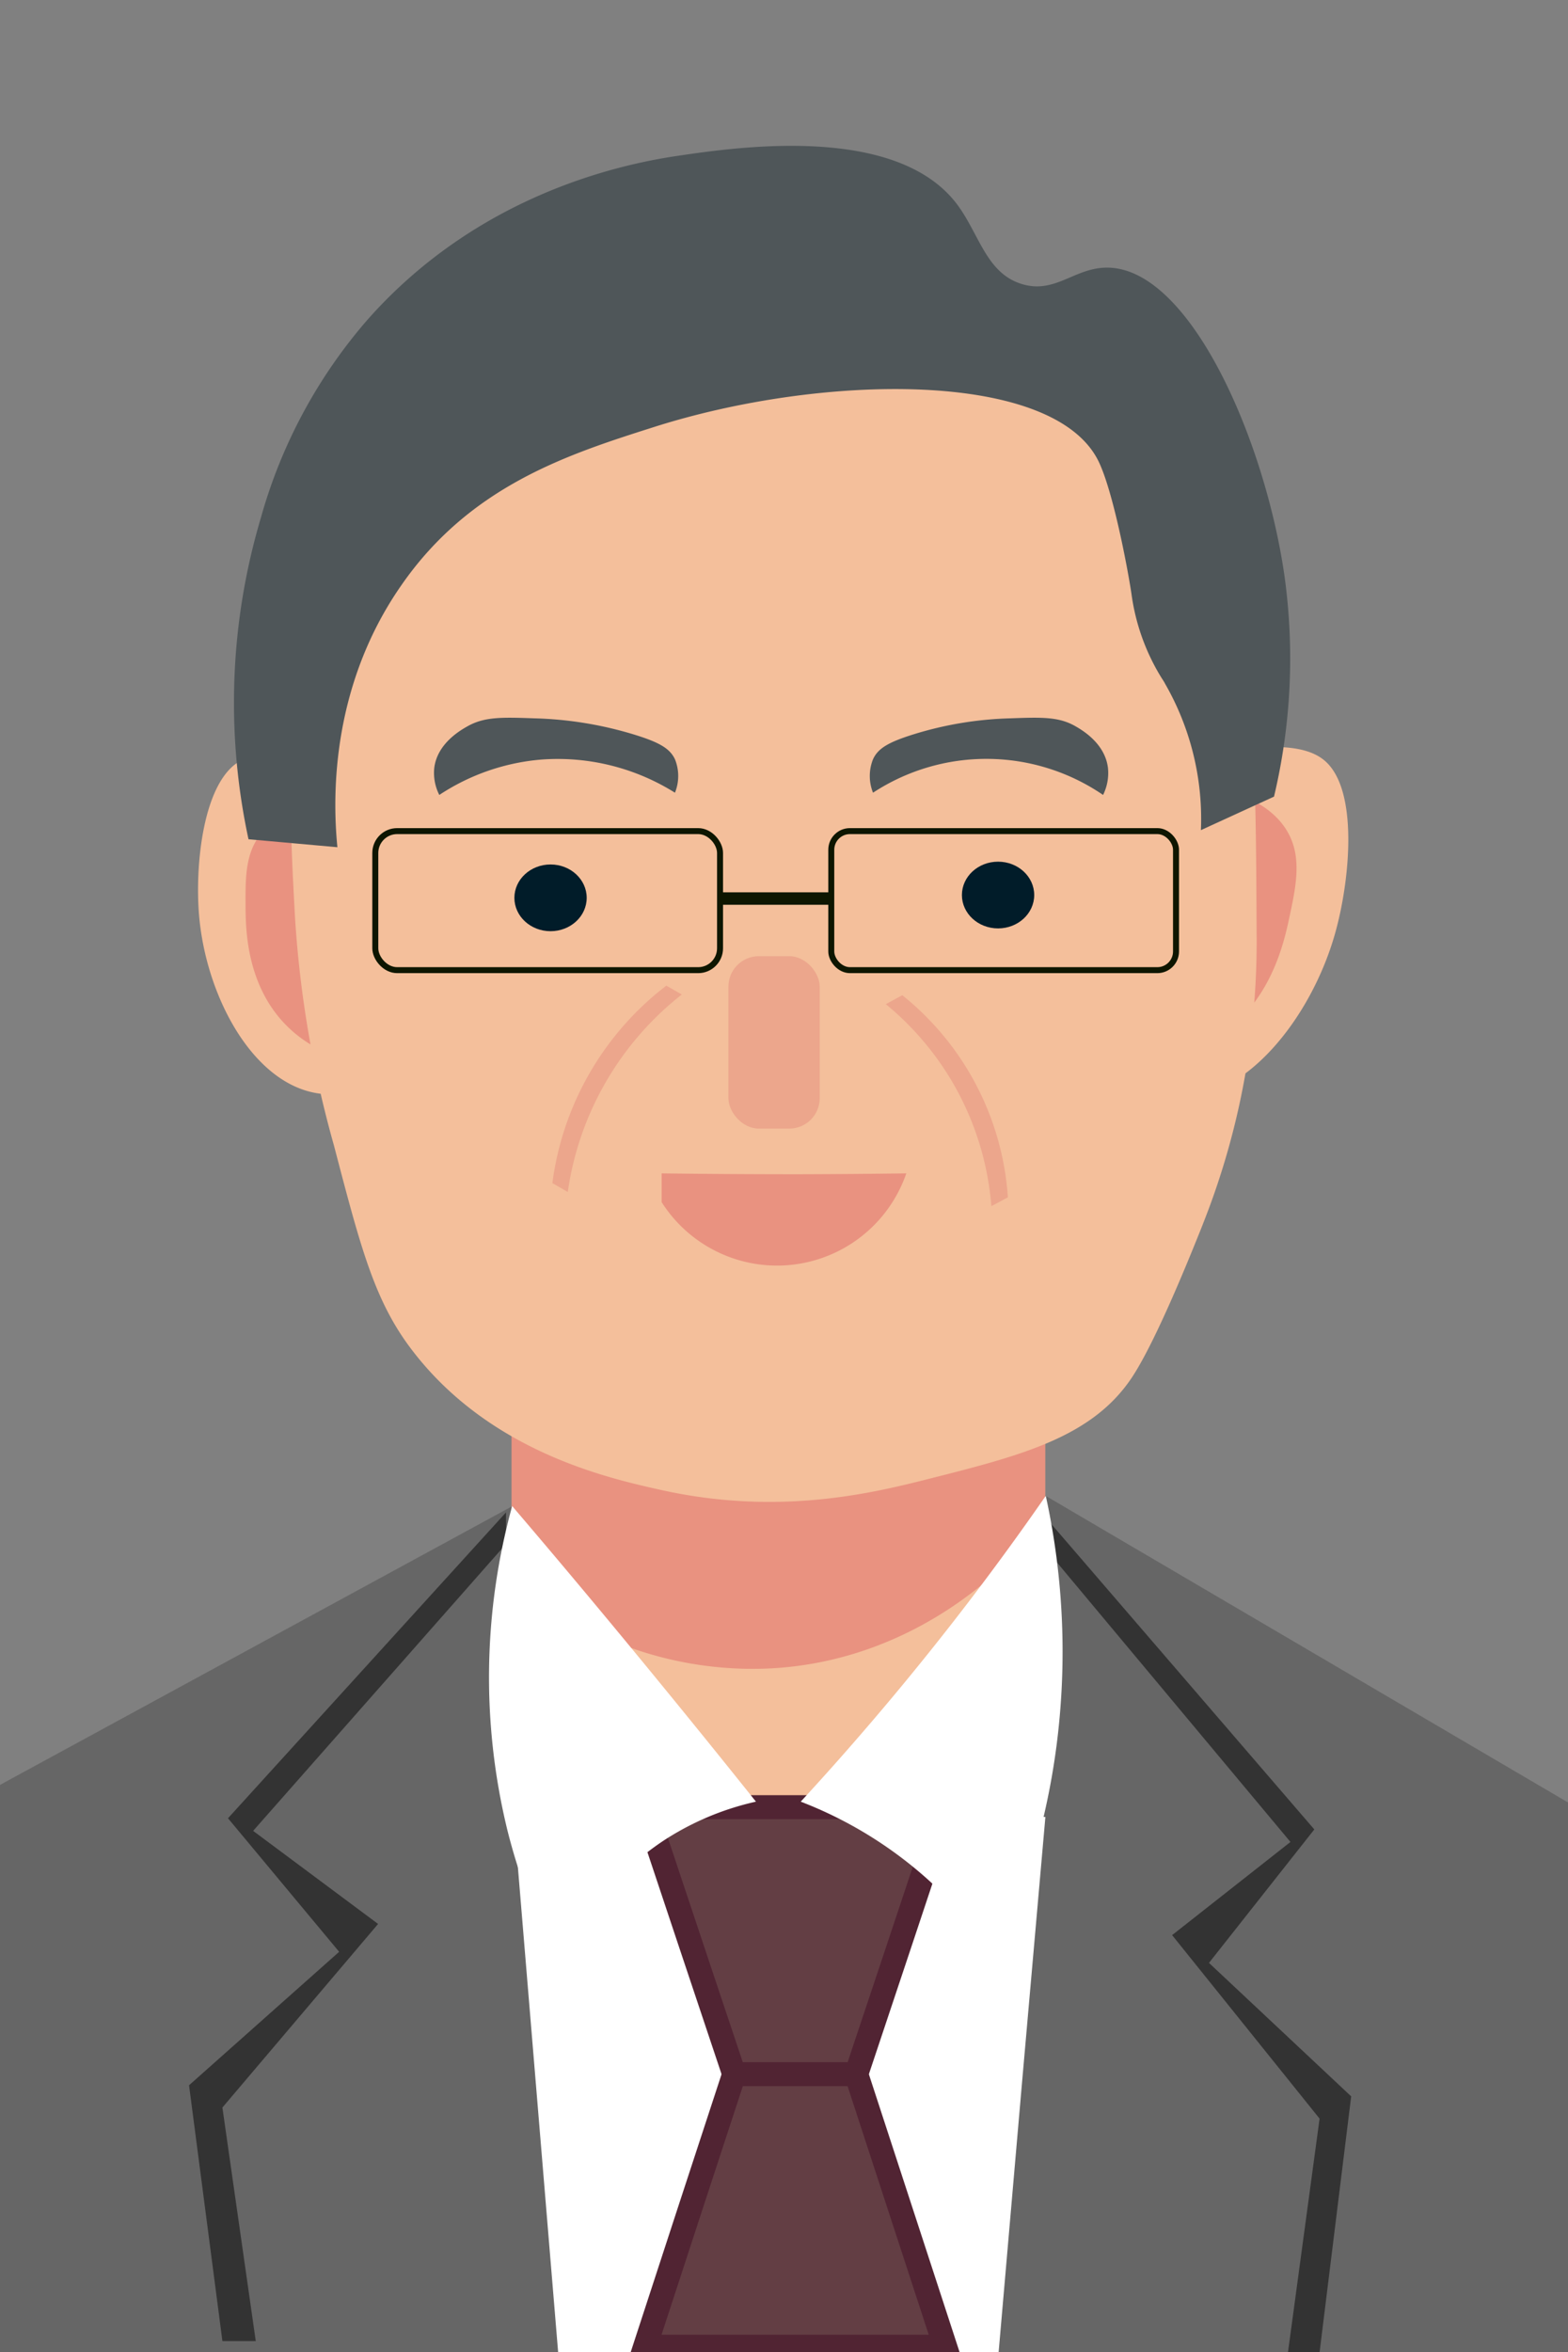 <svg xmlns="http://www.w3.org/2000/svg" viewBox="0 0 196.49 294.69"><rect x="0" y="0" width="196.49" height="294.69" fill="#808080" stroke="none"/><defs><style>.cls-1{fill:#f4bf9b;}.cls-2{fill:#e99280;}.cls-3{fill:#666;}.cls-4{fill:#4f5659;}.cls-5{fill:none;stroke:#0e1600;stroke-width:0.75px;}.cls-11,.cls-5{stroke-miterlimit:10;}.cls-6{fill:#011c29;}.cls-7{fill:#eca68c;}.cls-8{fill:#0e1600;}.cls-9{fill:#fff;}.cls-10{fill:#333;}.cls-11{fill:#633e44;stroke:#512433;stroke-width:3px;}</style></defs><title>icon</title><g id="图层_3" data-name="图层 3"><path class="cls-1" d="M150,94a15.94,15.94,0,0,0-2.2,0,16.86,16.86,0,0,0-2.15.31l5.05,11.58a13.59,13.59,0,0,1,4.86-.36c1.61.17,2.61.28,3.33,1,2.23,2.25.4,9.07.18,9.89-2.69,10-12.9,14.62-15.87,15.82l-.29,4.4a16.62,16.62,0,0,0,4.28.88c8.72.56,17.1-9.91,20.11-20.57,1.84-6.49,3-17.89-1.25-21.61C162.47,92.2,154.68,94.26,150,94Z"/><path class="cls-2" d="M145.39,98.69l-2.17,33.56a16.08,16.08,0,0,0,13.19-5.69c3.56-4.16,4.66-9.25,5.17-11.66.66-3.08,1.32-6.17.53-8.89C160.57,100.66,153.75,97.7,145.39,98.69Z"/><path class="cls-3" d="M66.61,187.38,0,223.61v71.08H196.49V225.81L131,187.38Z"/><rect class="cls-2" x="64.1" y="169.27" width="66.89" height="57.14"/><path class="cls-1" d="M45.47,97.05a15.76,15.76,0,0,1,2.07.43,16.86,16.86,0,0,1,2,.69l-6.9,9.52a13.44,13.44,0,0,0-4.5-1.24c-1.54-.15-2.5-.24-3.31.28-2.52,1.61-2.07,8.13-2,8.91.66,9.59,9.4,15.65,12,17.3l-.56,4A15.82,15.82,0,0,1,40,137c-8.29-1.13-14.21-12.18-15.06-22.39-.52-6.21.5-16.74,5.2-19.3C34.11,93.1,41,96.42,45.47,97.05Z"/><path class="cls-2" d="M49,102.19l-4.21,30.75a15.66,15.66,0,0,1-11.33-7.64c-2.58-4.43-2.66-9.24-2.69-11.52,0-2.91-.1-5.82,1.15-8.14C34.32,101.1,41.28,99.71,49,102.19Z"/><path class="cls-1" d="M157.47,117a97.71,97.71,0,0,1-1.39,17.42,95.22,95.22,0,0,1-4.1,15.62c-.26.74-.7,1.94-1.47,3.89-1.18,2.93-5.55,13.9-8.63,18.58-5,7.57-13.91,9.83-25.52,12.77-7.18,1.82-18.83,4.63-33.44,1.4-6.58-1.46-21.25-4.71-31-17.17-4.91-6.24-6.63-12.84-10.07-26a136.3,136.3,0,0,1-4.88-28.56C36,97.29,35,77.75,47.38,62,63.17,41.8,90.25,41.21,97.2,41.06c7.45-.17,34-.75,49.12,17.42C157.26,71.61,157.34,88.68,157.47,117Z"/><path class="cls-4" d="M150.49,104l9.16-4.2A75,75,0,0,0,160.94,72c-2.48-17-11.79-38.26-22.06-38.47-4.24-.09-6.65,3.44-11,2s-5.21-6.33-8-10c-7.63-10-27.42-7.12-35-6S59.8,24.56,46.1,40A64.07,64.07,0,0,0,32.69,64.87a81.26,81.26,0,0,0-1.55,40.27l11.14,1c-.49-5-1.26-19.5,8-32.8C58.93,60.84,71.2,56.92,81.88,53.52c21-6.71,50-7.24,55.74,4.19,1.81,3.63,3.63,13.15,4.16,16.64a26.84,26.84,0,0,0,3.6,10.29c.29.48.52.8.61,1A34,34,0,0,1,150.49,104Z"/><rect class="cls-5" x="104.17" y="104.12" width="43.2" height="17.42" rx="2.34" ry="2.34"/><rect class="cls-5" x="47.03" y="104.12" width="43.2" height="17.42" rx="2.74" ry="2.74"/><ellipse class="cls-6" cx="68.99" cy="112.48" rx="4.53" ry="4.18"/><path class="cls-4" d="M84.58,99.31a27.65,27.65,0,0,0-16.64-4.16,27.23,27.23,0,0,0-12.89,4.44,6.08,6.08,0,0,1-.63-3.4c.39-3.08,3.33-4.73,4.16-5.2,2.1-1.18,4.2-1.15,8.32-1A46.89,46.89,0,0,1,79.38,92c3.27,1,4.56,1.77,5.2,3.12A5.58,5.58,0,0,1,84.58,99.31Z"/><rect class="cls-7" x="91.28" y="119.79" width="11.44" height="21.6" rx="3.81" ry="3.81"/><path class="cls-2" d="M113.57,147q-6.63.09-13.39.11-8.75,0-17.27-.11v3.6a17.13,17.13,0,0,0,30.66-3.6Z"/><ellipse class="cls-6" cx="125.07" cy="112.13" rx="4.53" ry="4.18"/><rect class="cls-8" x="90.3" y="111.79" width="14.04" height="1.56"/><path class="cls-7" d="M71.15,149.33l-1.93-1.11A37.23,37.23,0,0,1,83.5,123.48l1.94,1.11a38.34,38.34,0,0,0-14.29,24.74Z"/><path class="cls-9" d="M64.1,224.31l66.9,3.32q-3,33.88-5.92,67.75H70Q67.06,259.85,64.1,224.31Z"/><polyline class="cls-10" points="63.41 193.43 31.72 229.37 47.38 241.03 27.87 264.03 32.05 293.29 27.87 293.29 23.69 261.24 42.5 244.52 28.57 227.79 63.41 189.47"/><polyline class="cls-10" points="131.69 194.83 161.71 230.76 146.88 242.43 165.36 265.42 161.4 294.69 165.36 294.69 169.32 262.63 151.5 245.91 164.7 229.19 131.69 190.87"/><path class="cls-1" d="M71.07,202.71A45.68,45.68,0,0,0,96.85,209c16.84-1,27.41-11.31,30-13.93l-6.27,31.35-39.71,3Z"/><path class="cls-11" d="M107.3,259.85H92Q86.4,243.12,80.83,226.4h37.62Q112.89,243.13,107.3,259.85Z"/><path class="cls-11" d="M118.45,294H80.83Q86.4,276.92,92,259.85H107.3Q112.88,276.92,118.45,294Z"/><path class="cls-9" d="M64.18,188.68a80.81,80.81,0,0,0-.58,40.68,77.84,77.84,0,0,0,6.45,16.93,36.06,36.06,0,0,1,13-15.63,35.14,35.14,0,0,1,11.68-4.95q-5.82-7.29-11.84-14.64Q73.52,199.61,64.18,188.68Z"/><path class="cls-9" d="M131.05,187.4c-5.92,8.54-12.64,17.43-20.26,26.46q-5.25,6.22-10.45,11.85a51.59,51.59,0,0,1,24.38,19.5,91.1,91.1,0,0,0,7.67-26.47A91.61,91.61,0,0,0,131.05,187.4Z"/><path class="cls-7" d="M124.21,151.12,126.3,150a35.5,35.5,0,0,0-13.23-25.32L111,125.8a36.44,36.44,0,0,1,13.23,25.32Z"/><path class="cls-4" d="M109.4,99.31a25.92,25.92,0,0,1,28.83.28,6.19,6.19,0,0,0,.61-3.4c-.38-3.08-3.25-4.73-4.06-5.2-2.05-1.18-4.1-1.15-8.13-1A44.83,44.83,0,0,0,114.47,92c-3.19,1-4.45,1.77-5.07,3.12A5.63,5.63,0,0,0,109.4,99.31Z"/></g></svg>